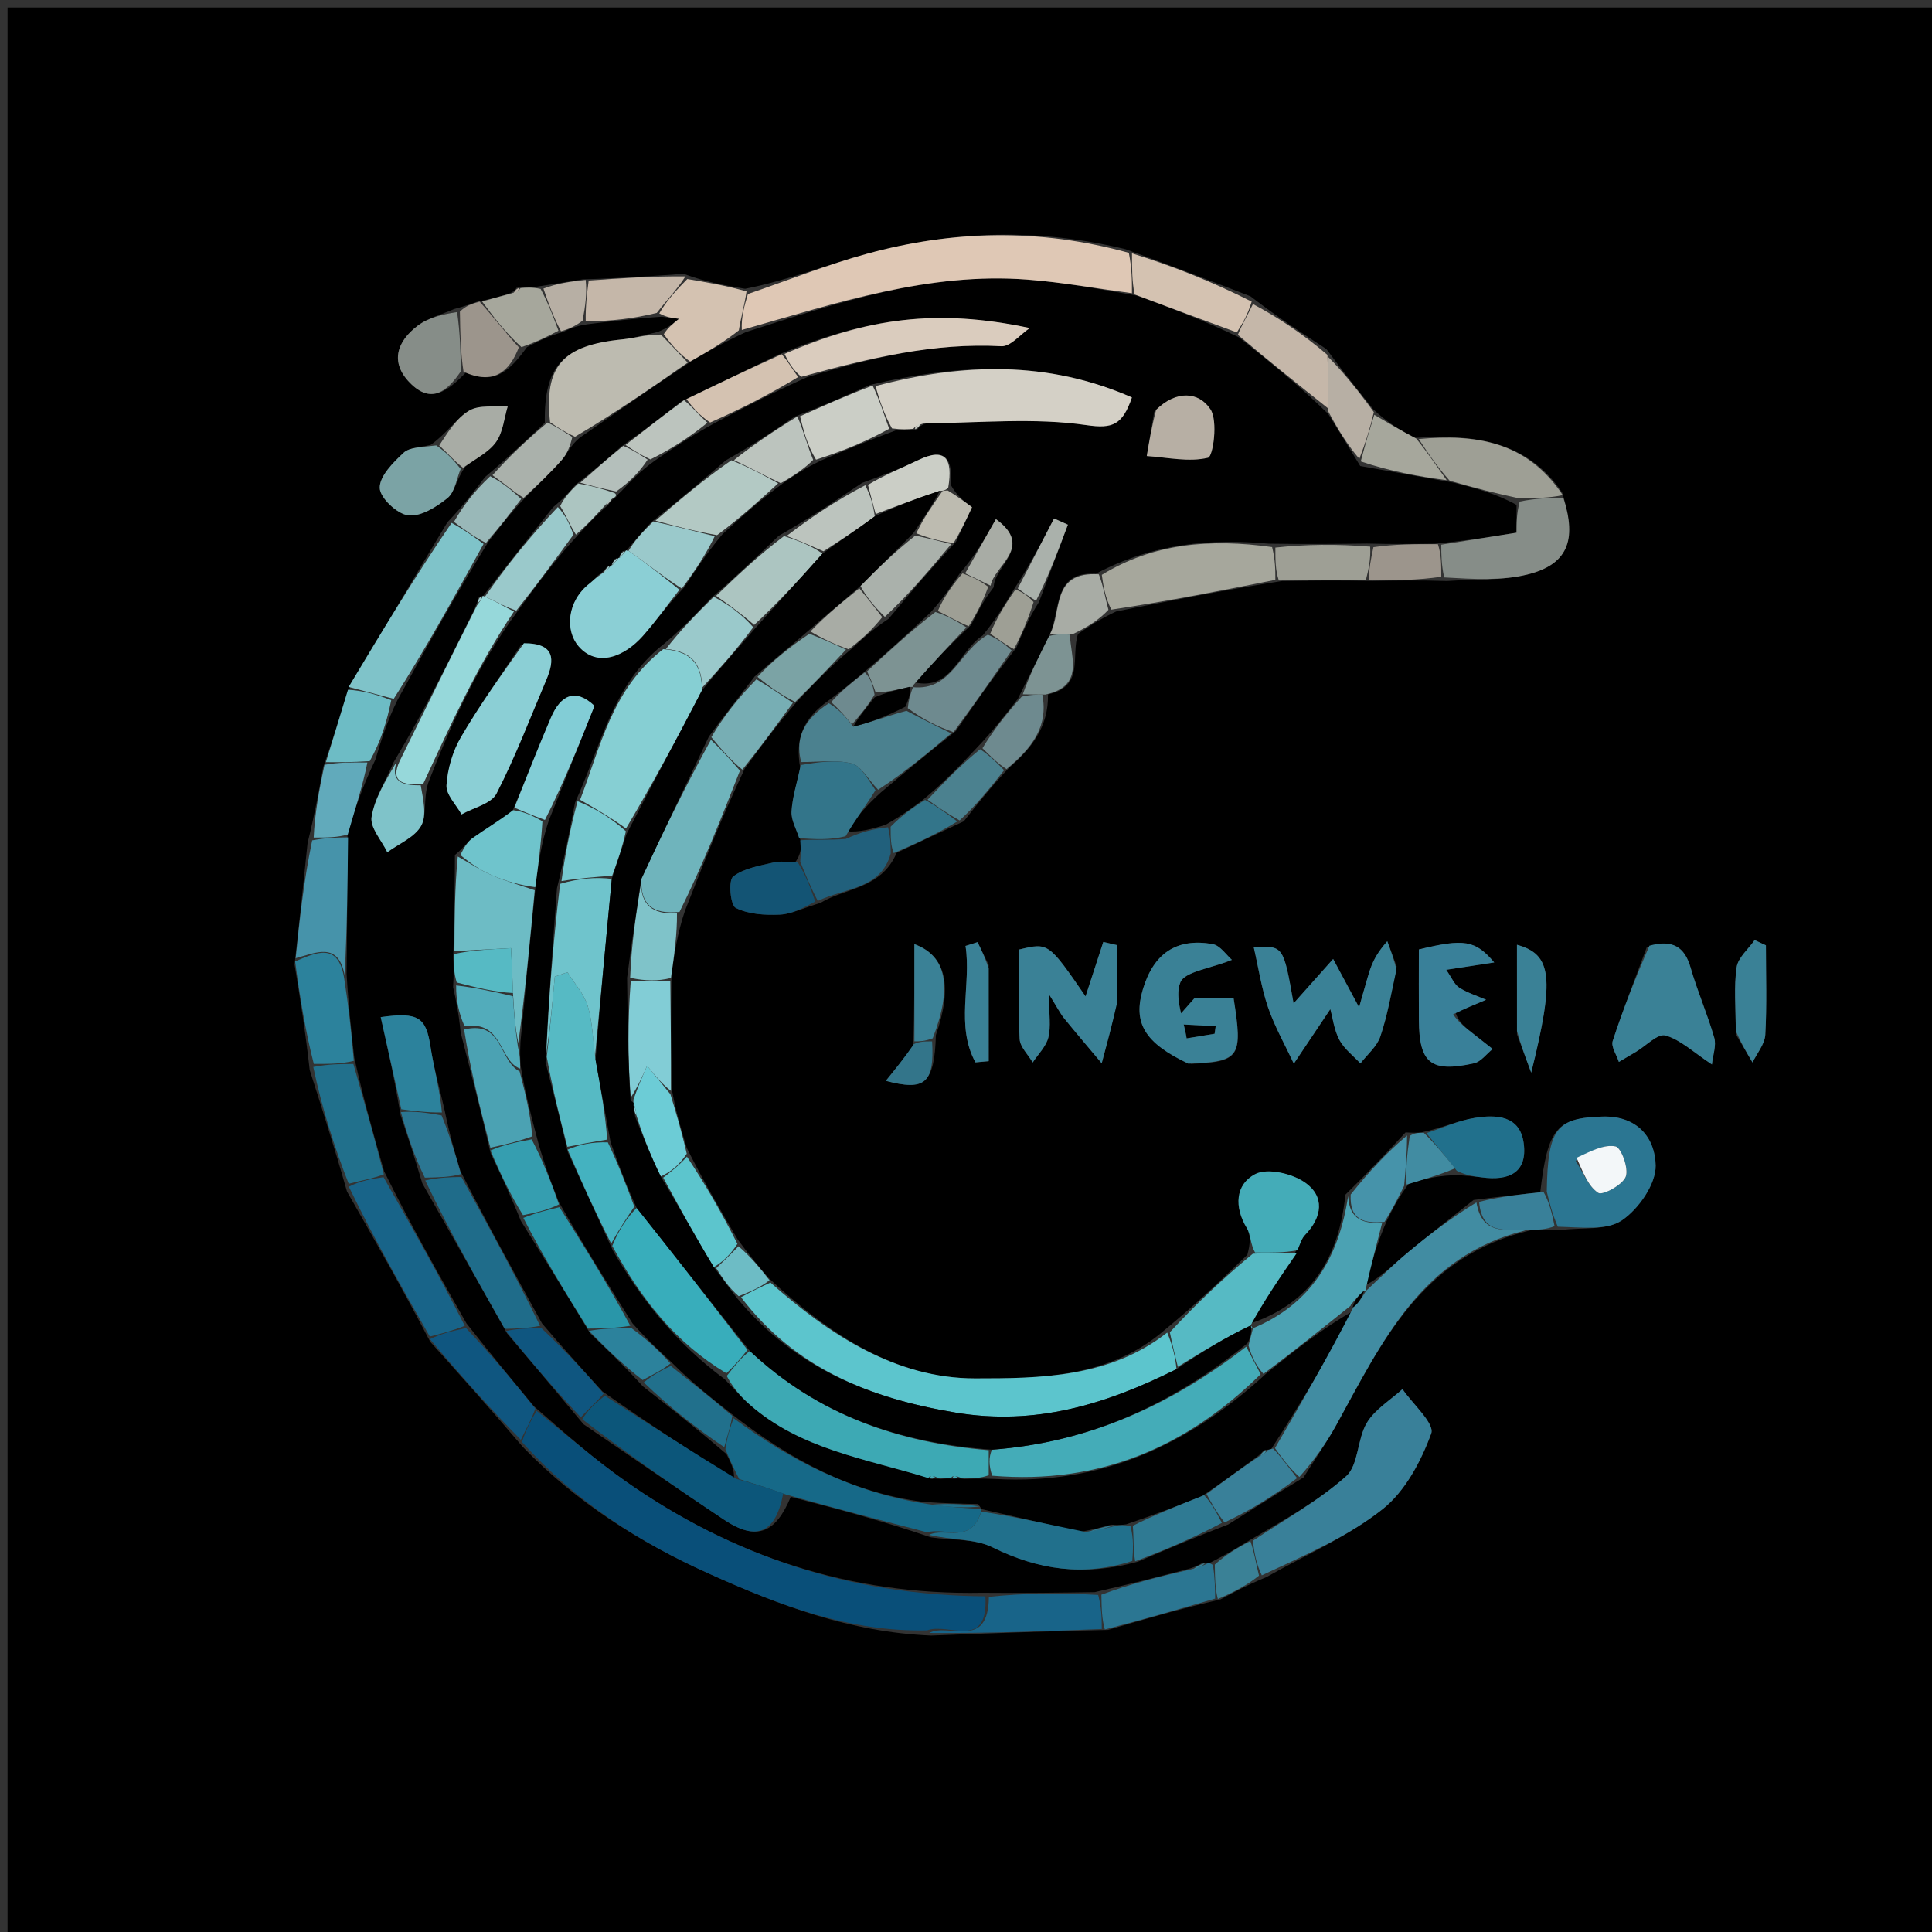 <svg version="1.1" id="Layer_1" xmlns="http://www.w3.org/2000/svg" xmlns:xlink="http://www.w3.org/1999/xlink" x="0px" y="0px"
	 width="100%" viewBox="0 0 256 256" enable-background="new 0 0 256 256" xml:space="preserve">
<rect x="0" y="0" width="256" height="256" fill="#333333" stroke="none"/>
<path fill="#000000" opacity="1" stroke="none" 
	d="
M151,257 
	C100.667,257 50.833,257 1,257 
	C1,171.667 1,86.333 1,1 
	C86.333,1 171.667,1 257,1 
	C257,86.333 257,171.667 257,257 
	C221.833,257 186.667,257 151,257 
M81.979,73.98 
	C81.979,73.98 81.977,73.904 81.45,74.062 
	C81.267,74.367 81.085,74.673 80.98,74.981 
	C80.98,74.981 80.979,74.903 80.449,75.062 
	C80.254,75.364 80.058,75.665 79.214,76.262 
	C78.858,76.61 78.532,76.996 78.142,77.299 
	C75.091,79.664 74.865,83.575 76.679,85.653 
	C79.146,88.481 82.746,87.014 85.191,84.255 
	C86.911,82.313 88.421,80.184 90.656,77.833 
	C92.138,75.576 93.62,73.319 95.721,70.795 
	C98.183,68.546 100.646,66.297 103.802,63.999 
	C105.237,63.014 106.672,62.029 108.866,60.988 
	C111.925,59.691 114.984,58.394 118.782,56.998 
	C119.524,56.942 120.266,56.885 121.54,56.915 
	C121.735,56.625 121.93,56.334 123.046,56.007 
	C130.035,56.019 137.127,55.331 143.972,56.332 
	C147.466,56.843 148.738,56.275 149.986,52.667 
	C138.912,47.78 127.553,48.094 115.247,51.014 
	C112.168,52.397 109.09,53.78 105.293,55.204 
	C102.487,57.12 99.681,59.036 96.171,60.999 
	C93.066,63.661 89.961,66.323 86.268,69.208 
	C85.152,70.451 84.035,71.694 82.979,72.978 
	C82.979,72.978 82.977,72.905 82.45,73.062 
	C82.268,73.368 82.085,73.673 81.979,73.98 
M80.602,66.89 
	C80.822,66.548 81.042,66.206 81.62,65.855 
	C81.62,65.855 81.795,65.542 82.273,65.149 
	C83.549,63.784 84.825,62.418 86.828,60.998 
	C89.256,59.345 91.683,57.692 94.835,55.988 
	C98.594,54.009 102.352,52.029 106.909,49.999 
	C115.308,47.425 123.769,45.395 132.69,45.879 
	C133.897,45.945 135.196,44.314 136.452,43.468 
	C124.13,40.846 114.848,42.157 103.185,46.981 
	C99.109,48.949 95.033,50.917 90.315,53.169 
	C87.839,55.1 85.363,57.031 82.264,59.211 
	C80.474,60.794 78.684,62.377 76.313,64.182 
	C75.505,65.11 74.698,66.039 73.27,67.223 
	C70.161,71.136 67.052,75.048 63.999,78.993 
	C63.999,78.993 63.969,78.935 63.46,79.088 
	C63.373,79.394 63.285,79.7 62.891,80.659 
	C59.576,87.398 56.26,94.137 52.161,100.997 
	C51.127,103.406 49.643,105.743 49.237,108.254 
	C49.01,109.662 50.568,111.359 51.321,112.926 
	C52.867,111.79 54.95,110.954 55.803,109.431 
	C56.59,108.026 56.058,105.882 56.746,103.723 
	C59.818,95.804 63.323,88.101 68.732,80.779 
	C71.152,77.464 73.572,74.15 76.631,70.835 
	C77.766,69.594 78.9,68.352 80.602,66.89 
M127.168,75.995 
	C126.073,77.647 124.978,79.3 123.242,81.209 
	C120.46,83.792 117.677,86.375 114.288,89.23 
	C112.798,90.474 111.307,91.719 109.195,93.268 
	C106.66,95.236 105.294,97.665 106.034,101.775 
	C105.623,103.686 105,105.584 104.882,107.512 
	C104.811,108.671 105.529,109.878 106.179,111.615 
	C106.133,112.469 106.087,113.322 105.334,114.302 
	C104.416,114.275 103.451,114.052 102.59,114.261 
	C100.701,114.721 98.571,115.027 97.139,116.156 
	C96.488,116.67 96.779,119.945 97.484,120.3 
	C99.171,121.15 101.368,121.279 103.336,121.19 
	C104.919,121.118 106.469,120.3 108.713,119.643 
	C111.944,117.636 116.739,117.85 118.815,112.998 
	C121.573,111.7 124.33,110.402 127.702,108.834 
	C129.483,106.575 131.265,104.317 133.686,101.756 
	C136.638,99.196 138.951,96.344 138.863,92.013 
	C143.719,90.928 141.868,87.072 142.834,84.004 
	C144.266,83.023 145.698,82.042 147.894,81.022 
	C154.926,79.625 161.958,78.228 169.902,76.981 
	C173.6,76.93 177.297,76.879 181.892,76.975 
	C184.919,76.919 187.946,76.863 191.736,76.986 
	C195.286,76.736 198.952,76.961 202.359,76.128 
	C207.701,74.821 208.979,71.6 206.992,65.258 
	C202.32,58.439 195.458,57.495 187.301,58.028 
	C185.567,57.007 183.833,55.987 181.984,54.255 
	C180.005,51.799 178.025,49.343 175.763,46.262 
	C172.521,44.144 169.279,42.027 165.7,39.265 
	C160.464,37.233 155.228,35.2 149.152,33.024 
	C137.684,30.229 126.23,30.527 114.903,33.62 
	C109.55,35.082 104.366,37.159 98.73,38.266 
	C96.177,37.835 93.623,37.404 90.577,36.283 
	C86.386,36.579 82.195,36.875 77.205,37.015 
	C75.451,37.306 73.697,37.597 71.202,37.976 
	C70.461,38.041 69.72,38.105 68.459,38.123 
	C68.276,38.407 68.094,38.691 67.166,39.006 
	C66.071,39.322 64.977,39.637 63.211,39.984 
	C62.449,40.265 61.686,40.547 60.18,40.948 
	C58.556,41.664 56.73,42.112 55.352,43.154 
	C52.627,45.214 51.619,47.969 54.313,50.723 
	C57.128,53.6 59.285,51.851 61.785,49.315 
	C65.512,51.11 67.559,49.121 69.822,46 
	C71.215,45.275 72.608,44.55 74.671,43.96 
	C75.459,43.579 76.247,43.197 77.862,42.963 
	C80.912,42.585 83.963,42.206 87.675,41.967 
	C88.331,42.045 88.988,42.124 89.971,42.242 
	C89.038,42.997 88.492,43.439 87.138,43.992 
	C85.591,44.325 84.059,44.811 82.494,44.966 
	C74.531,45.751 72.082,48.51 72.189,56.022 
	C69.754,58.33 67.32,60.638 64.275,63.209 
	C62.814,65.123 61.354,67.036 59.271,69.216 
	C54.913,76.486 50.555,83.755 46.023,91.762 
	C45.076,94.837 44.129,97.913 42.817,101.69 
	C42.262,104.784 41.707,107.877 40.757,111.71 
	C40.231,116.795 39.706,121.881 39.033,127.812 
	C39.748,132.196 40.463,136.581 41.037,141.776 
	C42.672,146.887 44.306,151.999 45.979,157.884 
	C49.636,164.29 53.294,170.695 57.011,177.796 
	C60.994,182.239 64.977,186.683 69.265,191.714 
	C76.348,199.06 84.773,204.401 94.042,208.559 
	C103.239,212.685 112.541,216.269 123.39,216.72 
	C130.923,216.429 138.457,216.139 146.803,215.969 
	C151.539,214.586 156.275,213.204 161.727,211.927 
	C163.509,210.967 165.292,210.006 167.816,208.967 
	C172.993,206.033 178.587,203.626 183.196,199.976 
	C186.188,197.607 188.3,193.628 189.645,189.946 
	C190.127,188.626 187.204,186.063 185.836,184.067 
	C184.225,185.533 182.189,186.744 181.114,188.532 
	C179.818,190.689 180.036,194.117 178.363,195.611 
	C174.654,198.921 170.173,201.366 165.348,204.233 
	C163.884,205.123 162.421,206.012 160.45,207.016 
	C160.285,207.07 160.12,207.124 159.34,207.073 
	C158.851,207.371 158.363,207.669 157.081,207.992 
	C153.359,208.958 149.637,209.924 145.066,210.965 
	C140.391,211.035 135.717,211.106 130.116,211.052 
	C112.731,211.384 97.039,206.212 82.895,196.276 
	C78.799,193.399 75.02,190.071 70.768,186.359 
	C67.898,182.898 65.027,179.438 61.815,175.364 
	C58.152,168.904 54.488,162.444 50.903,155.217 
	C49.543,150.473 48.184,145.73 46.942,140.144 
	C46.563,136.746 46.185,133.349 45.923,129.037 
	C45.989,123.011 46.055,116.986 46.046,110.191 
	C47.064,107.144 48.082,104.097 49.732,100.681 
	C50.497,98.151 51.261,95.621 52.679,92.738 
	C56.478,85.849 60.277,78.96 64.7,71.809 
	C66.153,69.912 67.606,68.016 69.703,65.826 
	C71.298,64.199 72.96,62.63 74.46,60.919 
	C75.173,60.105 75.576,59.02 76.829,57.992 
	C81.595,54.679 86.361,51.366 91.757,47.767 
	C93.853,46.547 95.949,45.327 98.833,44.004 
	C110.977,40.107 123.111,36.051 136.141,37.049 
	C140.776,37.404 145.374,38.238 150.689,39.181 
	C155.089,40.803 159.488,42.425 164.161,44.694 
	C168.095,47.83 172.03,50.966 175.99,54.839 
	C177.28,56.915 178.569,58.992 180.238,61.75 
	C184.145,62.448 188.052,63.146 192.742,63.977 
	C195.455,64.671 198.168,65.365 200.946,66.899 
	C200.946,68.142 200.946,69.385 200.946,70.585 
	C197.33,71.161 194.153,71.667 190.087,72.042 
	C187.39,72.078 184.693,72.115 181.133,72.023 
	C177.086,72.071 173.038,72.12 168.125,72.037 
	C160.362,71.344 152.846,71.977 145.201,76.026 
	C139.278,75.7 140.723,80.977 138.853,84.611 
	C137.621,87.071 136.388,89.531 134.851,92.626 
	C133.209,94.735 131.567,96.845 129.308,99.223 
	C127.176,101.47 125.043,103.718 122.244,106.025 
	C120.835,107.068 119.426,108.112 117.329,109.302 
	C115.601,109.82 113.874,110.338 112.108,110.14 
	C113.411,108.468 114.715,106.796 116.722,105.001 
	C119.827,102.392 122.931,99.783 126.661,96.855 
	C129.123,93.298 131.586,89.741 134.668,85.832 
	C135.454,83.922 136.241,82.012 137.678,79.757 
	C138.952,76.345 140.226,72.933 141.501,69.521 
	C140.889,69.247 140.277,68.973 139.666,68.699 
	C138.064,71.789 136.462,74.879 134.248,78.256 
	C133.112,80.154 131.975,82.051 130.213,84.197 
	C127.004,86.315 126.112,91.562 121.169,90.413 
	C123.464,87.985 125.759,85.556 128.671,82.82 
	C129.458,81.247 130.244,79.673 131.675,77.798 
	C131.684,74.957 137.076,72.499 131.964,68.784 
	C130.505,71.355 129.197,73.661 127.168,75.995 
M121.016,138.724 
	C119.796,140.228 118.577,141.732 117.375,143.214 
	C122.533,144.588 123.828,143.556 124.008,137.164 
	C126.241,130.741 125.416,126.653 121.161,125.106 
	C121.161,129.494 121.161,133.737 121.016,138.724 
M60.041,130.8 
	C60.418,132.529 60.795,134.258 61.041,136.828 
	C62.352,141.91 63.664,146.992 65.012,152.82 
	C66.314,155.56 67.616,158.3 69.012,161.764 
	C71.974,166.525 74.937,171.286 78.187,176.662 
	C80.42,178.798 82.654,180.934 85.186,183.7 
	C88.777,186.516 92.367,189.332 96.261,192.672 
	C96.824,193.775 97.387,194.879 97.23,195.951 
	C91.535,192.282 85.84,188.613 79.813,184.357 
	C77.269,181.565 74.725,178.773 71.824,175.367 
	C68.262,168.897 64.701,162.426 61.02,155.193 
	C60.293,152.779 59.566,150.364 58.927,147.165 
	C58.287,144.341 57.483,141.541 57.045,138.686 
	C56.456,134.839 55.496,134.052 50.448,134.774 
	C51.366,138.883 52.271,142.933 53.07,147.74 
	C53.998,150.515 54.926,153.291 55.963,156.809 
	C59.604,163.232 63.246,169.655 67.193,176.688 
	C70.436,180.519 73.679,184.35 77.319,188.719 
	C83.53,192.946 89.708,197.223 95.963,201.384 
	C100.257,204.24 102.785,203.154 104.779,198.339 
	C110.807,199.905 116.835,201.472 123.36,203.706 
	C126.093,204.102 129.144,203.856 131.498,205.02 
	C137.555,208.016 143.59,208.913 150.796,206.923 
	C154.546,205.316 158.295,203.709 162.758,201.992 
	C165.874,200.023 168.99,198.054 172.719,195.771 
	C174.173,193.462 175.744,191.218 177.059,188.833 
	C183.065,177.942 188.356,166.388 202.892,162.997 
	C203.929,162.944 204.966,162.891 206.859,162.98 
	C209.604,162.621 212.91,163.079 214.94,161.682 
	C217.141,160.168 219.42,156.907 219.382,154.443 
	C219.327,150.899 217.076,147.816 212.337,147.952 
	C206.263,148.126 205.079,149.491 204.09,157.982 
	C201.383,158.273 198.676,158.565 195.259,159.001 
	C192.328,161.333 189.354,163.615 186.48,166.015 
	C184.583,167.6 182.829,169.357 181.001,170.244 
	C181.714,167.509 182.428,164.774 183.753,161.772 
	C184.52,160.223 185.286,158.674 186.718,156.799 
	C188.806,156.223 190.893,155.647 193.468,155.73 
	C194.438,155.821 195.414,155.878 196.379,156.009 
	C199.867,156.478 202.429,155.448 201.897,151.476 
	C201.402,147.784 198.251,147.675 195.436,148.122 
	C193.24,148.472 191.143,149.449 188.323,150.052 
	C187.868,150.089 187.414,150.126 186.246,150.048 
	C183.814,152.658 181.382,155.269 178.275,158.297 
	C177.433,166.466 173.873,172.749 165.303,175.502 
	C167.483,172.342 169.662,169.182 172.005,165.306 
	C172.302,164.748 172.491,164.085 172.915,163.649 
	C175.223,161.272 175.566,158.506 172.889,156.667 
	C171.168,155.484 167.936,154.733 166.315,155.578 
	C163.695,156.943 163.504,159.927 165.216,162.737 
	C165.751,163.615 165.672,164.867 165.276,166.273 
	C161.848,169.571 158.419,172.87 154.295,176.255 
	C147.024,182.576 137.766,182.647 129.207,182.647 
	C118.701,182.648 109.894,176.862 101.833,169.328 
	C100.568,167.843 99.303,166.358 97.753,164.24 
	C95.52,160.457 93.287,156.674 91.001,152.108 
	C90.277,149.732 89.553,147.356 88.975,144.101 
	C88.923,139.404 88.872,134.706 88.976,129.169 
	C89.352,126.456 89.727,123.742 90.77,120.654 
	C93.196,114.475 95.621,108.296 98.685,101.843 
	C100.808,98.941 102.931,96.04 105.677,92.881 
	C107.819,90.614 109.961,88.347 112.807,85.998 
	C114.216,84.694 115.624,83.39 117.741,81.993 
	C120.508,78.694 123.275,75.396 126.67,71.794 
	C127.366,70.294 128.062,68.794 128.799,67.207 
	C127.747,66.428 126.773,65.707 125.953,64.198 
	C126.275,60.816 125.306,59.216 121.681,60.962 
	C119.479,62.022 117.199,62.918 114.229,63.987 
	C110.78,66.311 107.332,68.635 103.184,70.999 
	C100.419,73.65 97.653,76.301 94.275,79.2 
	C92.135,81.458 89.994,83.717 87.14,86.013 
	C81.064,91.303 79.575,98.953 76.195,106.354 
	C75.519,109.892 74.843,113.43 73.801,117.704 
	C73.251,125.13 72.702,132.556 72.283,140.756 
	C73.248,144.49 74.213,148.224 75.251,152.701 
	C77.154,156.847 79.056,160.993 81.244,165.765 
	C84.992,172.213 89.542,177.938 96.008,182.739 
	C97.093,183.848 98.116,185.025 99.272,186.053 
	C106.041,192.073 114.805,193.287 123.497,195.966 
	C123.66,195.926 123.823,195.886 124.661,195.969 
	C125.114,195.922 125.566,195.876 126.496,195.938 
	C126.496,195.938 126.973,195.83 127.773,195.974 
	C128.852,195.929 129.931,195.883 131.923,195.973 
	C145.762,196.741 157.292,191.67 167.779,182.003 
	C171.533,178.979 175.287,175.955 179.587,173.554 
	C176.038,179.665 172.489,185.777 168.448,191.994 
	C168.289,192.046 168.13,192.097 167.455,192.147 
	C167.258,192.419 167.061,192.691 166.254,193.251 
	C164.126,194.817 161.997,196.383 159.224,198.277 
	C156.102,199.499 152.98,200.72 149.221,201.984 
	C148.8,202.04 148.38,202.096 147.22,202.028 
	C146.106,202.34 144.992,202.653 143.07,202.99 
	C138.734,201.958 134.397,200.927 130.011,199.956 
	C130.011,199.956 130.088,199.945 129.607,199.292 
	C127.426,199.252 125.246,199.213 122.266,199 
	C112.83,197.749 104.731,193.472 96.876,187.308 
	C94.21,185.203 91.544,183.099 88.807,180.349 
	C87.242,178.892 85.677,177.435 83.81,175.355 
	C80.584,170.223 77.357,165.09 74.011,159.213 
	C72.954,156.464 71.896,153.715 70.99,150.168 
	C70.277,147.435 69.564,144.702 68.985,141.225 
	C68.934,140.475 68.883,139.725 68.965,138.052 
	C69.595,131.356 70.225,124.659 70.997,117.143 
	C71.345,114.47 71.693,111.798 72.708,108.755 
	C74.721,103.703 76.733,98.652 78.775,93.526 
	C76.262,91.156 74.304,92.07 73.016,95.051 
	C71.309,99.004 69.768,103.029 67.819,107.682 
	C66.084,108.794 64.313,109.854 62.632,111.043 
	C61.969,111.512 61.509,112.268 60.278,113.298 
	C60.256,117.541 60.233,121.785 60.057,126.815 
	C60.103,127.884 60.149,128.953 60.041,130.8 
M57.068,58.948 
	C55.846,59.271 54.293,59.237 53.476,59.997 
	C52.089,61.286 50.288,63.092 50.318,64.649 
	C50.343,65.961 52.614,68.102 54.087,68.283 
	C55.737,68.486 57.838,67.182 59.301,65.99 
	C60.28,65.193 60.489,63.449 61.665,61.829 
	C63.052,60.764 64.765,59.93 65.732,58.567 
	C66.654,57.269 66.798,55.42 67.283,53.813 
	C65.553,53.969 63.515,53.608 62.169,54.409 
	C60.438,55.44 59.263,57.404 57.068,58.948 
M185.065,128.058 
	C184.651,126.945 184.237,125.831 183.822,124.717 
	C182.083,126.652 181.649,128.047 181.237,129.448 
	C180.829,130.833 180.442,132.225 180.086,133.475 
	C178.812,131.1 177.73,129.084 176.648,127.068 
	C174.837,129.101 173.025,131.135 171.408,132.95 
	C170.054,125.288 170.054,125.288 166.132,125.531 
	C166.751,128.218 167.15,130.944 168.032,133.504 
	C168.916,136.068 170.283,138.465 171.439,140.936 
	C173.008,138.593 174.578,136.25 176.275,133.717 
	C176.59,134.861 176.771,136.461 177.473,137.787 
	C178.106,138.983 179.309,139.879 180.26,140.907 
	C181.165,139.732 182.442,138.685 182.895,137.356 
	C183.834,134.598 184.336,131.69 185.065,128.058 
M148.008,132.473 
	C148.008,130.059 148.008,127.645 148.008,125.231 
	C147.402,125.092 146.796,124.953 146.191,124.814 
	C145.443,127.11 144.695,129.407 143.842,132.026 
	C138.925,124.881 138.925,124.881 135.022,125.823 
	C135.022,129.729 134.897,133.706 135.106,137.666 
	C135.162,138.732 136.234,139.744 136.839,140.781 
	C137.558,139.686 138.606,138.674 138.911,137.474 
	C139.273,136.047 138.996,134.459 138.996,131.748 
	C140.149,133.594 140.504,134.318 141,134.927 
	C142.633,136.935 144.317,138.903 145.982,140.886 
	C146.657,138.391 147.331,135.896 148.008,132.473 
M69.068,85.415 
	C66.378,89.491 63.527,93.473 61.072,97.686 
	C59.977,99.564 59.306,101.881 59.163,104.047 
	C59.081,105.286 60.445,106.62 61.158,107.912 
	C62.747,107.016 65.093,106.509 65.789,105.155 
	C68.289,100.292 70.238,95.145 72.383,90.101 
	C73.538,87.381 73.559,85.223 69.068,85.415 
M218.207,125.503 
	C216.676,129.638 215.06,133.747 213.691,137.935 
	C213.444,138.69 214.211,139.776 214.509,140.708 
	C215.272,140.258 216.036,139.81 216.797,139.357 
	C218.108,138.578 219.662,136.92 220.676,137.203 
	C222.655,137.755 224.332,139.391 226.839,141.044 
	C226.972,139.779 227.442,138.535 227.148,137.51 
	C226.247,134.373 224.913,131.361 224.015,128.223 
	C223.224,125.462 221.64,124.467 218.207,125.503 
M157.862,140.965 
	C164.309,140.682 164.701,140.088 163.455,132.26 
	C161.749,132.26 160.012,132.26 158.276,132.26 
	C157.275,133.395 156.273,134.53 155.272,135.664 
	C157.21,135.767 159.148,135.87 161.086,135.973 
	C161.038,136.308 160.991,136.643 160.943,136.977 
	C159.706,137.181 158.469,137.385 157.232,137.589 
	C156.853,135.084 155.59,132.229 156.395,130.189 
	C156.97,128.731 160.317,128.365 163.235,127.186 
	C162.53,126.585 161.692,125.269 160.658,125.091 
	C155.877,124.267 152.875,126.333 151.452,131.037 
	C150.099,135.512 151.61,138.176 157.862,140.965 
M192.869,134.155 
	C194.219,133.595 195.569,133.036 196.918,132.476 
	C195.718,131.953 194.436,131.557 193.347,130.86 
	C192.707,130.45 192.373,129.563 191.63,128.502 
	C194.083,128.127 195.939,127.842 197.992,127.528 
	C195.486,124.576 194.016,124.341 188.007,125.807 
	C188.007,128.866 187.991,132.006 188.01,135.146 
	C188.046,140.888 189.585,142.154 195.316,140.891 
	C196.234,140.689 196.967,139.65 197.786,138.998 
	C196.96,138.348 196.136,137.694 195.306,137.048 
	C194.281,136.249 193.25,135.456 192.869,134.155 
M152.937,54.567 
	C152.608,56.52 152.28,58.473 151.952,60.426 
	C154.685,60.608 157.533,61.266 160.072,60.65 
	C160.744,60.487 161.401,55.786 160.401,54.252 
	C158.863,51.89 155.872,51.675 152.937,54.567 
M230.001,137.049 
	C230.74,138.293 231.479,139.537 232.218,140.78 
	C232.809,139.556 233.84,138.356 233.91,137.102 
	C234.132,133.166 233.992,129.209 233.992,125.26 
	C233.494,125.029 232.995,124.797 232.497,124.566 
	C231.664,125.765 230.298,126.888 230.11,128.181 
	C229.733,130.787 229.997,133.486 230.001,137.049 
M201.009,137.065 
	C201.496,138.375 201.983,139.685 202.893,142.133 
	C206.011,129.567 205.649,126.456 201.004,125.188 
	C201.004,128.923 201.004,132.538 201.009,137.065 
M131.003,127.851 
	C130.513,126.847 130.023,125.842 129.533,124.838 
	C129.001,125.005 128.468,125.172 127.935,125.338 
	C128.73,130.437 126.578,135.897 129.253,140.766 
	C129.838,140.713 130.422,140.66 131.007,140.607 
	C131.007,136.664 131.007,132.72 131.003,127.851 
z"/>
<path fill="#094F79" opacity="1" stroke="none" 
	d="
M71.095,186.95 
	C75.02,190.071 78.799,193.399 82.895,196.276 
	C97.039,206.212 112.731,211.384 130.57,211.523 
	C130.973,218.752 125.711,214.955 122.854,216.028 
	C112.541,216.269 103.239,212.685 94.042,208.559 
	C84.773,204.401 76.348,199.06 69.165,191.077 
	C69.742,189.277 70.419,188.113 71.095,186.95 
z"/>
<path fill="#5CC5CD" opacity="1" stroke="none" 
	d="
M102.092,169.949 
	C109.894,176.862 118.701,182.648 129.207,182.647 
	C137.766,182.647 147.024,182.576 154.66,176.574 
	C155.373,178.297 155.721,179.701 155.893,181.421 
	C146.502,186.105 137.204,188.946 126.622,187.179 
	C115.238,185.279 105.355,181.302 98.191,171.89 
	C99.635,171.072 100.863,170.51 102.092,169.949 
z"/>
<path fill="#DFC8B5" opacity="1" stroke="none" 
	d="
M99.105,38.957 
	C104.366,37.159 109.55,35.082 114.903,33.62 
	C126.23,30.527 137.684,30.229 149.575,33.501 
	C149.994,35.604 149.991,37.229 149.988,38.853 
	C145.374,38.238 140.776,37.404 136.141,37.049 
	C123.111,36.051 110.977,40.107 98.292,43.723 
	C98.203,41.947 98.654,40.452 99.105,38.957 
z"/>
<path fill="#418CA2" opacity="1" stroke="none" 
	d="
M181.01,171.037 
	C182.829,169.357 184.583,167.6 186.48,166.015 
	C189.354,163.615 192.328,161.333 195.636,159.326 
	C196.379,163.785 199.579,162.81 202.114,163.035 
	C188.356,166.388 183.065,177.942 177.059,188.833 
	C175.744,191.218 174.173,193.462 172.172,195.701 
	C170.73,194.383 169.835,193.136 168.94,191.888 
	C172.489,185.777 176.038,179.665 179.299,173.279 
	C179.011,173.005 178.937,172.979 179.223,173.284 
	C180.017,172.707 180.526,171.825 181.049,170.971 
	C181.063,171 181.01,171.037 181.01,171.037 
z"/>
<path fill="#398099" opacity="1" stroke="none" 
	d="
M166.007,204.163 
	C170.173,201.366 174.654,198.921 178.363,195.611 
	C180.036,194.117 179.818,190.689 181.114,188.532 
	C182.189,186.744 184.225,185.533 185.836,184.067 
	C187.204,186.063 190.127,188.626 189.645,189.946 
	C188.3,193.628 186.188,197.607 183.196,199.976 
	C178.587,203.626 172.993,206.033 167.197,208.738 
	C166.388,207.061 166.197,205.612 166.007,204.163 
z"/>
<path fill="#D4D0C6" opacity="1" stroke="none" 
	d="
M121.007,56.828 
	C120.266,56.885 119.524,56.942 118.19,56.765 
	C117.066,54.742 116.535,52.954 116.003,51.165 
	C127.553,48.094 138.912,47.78 149.986,52.667 
	C148.738,56.275 147.466,56.843 143.972,56.332 
	C137.127,55.331 130.035,56.019 122.371,56.112 
	C121.424,56.373 121.194,56.576 121.007,56.828 
z"/>
<path fill="#44ACB8" opacity="1" stroke="none" 
	d="
M167.043,182.093 
	C157.292,191.67 145.762,196.741 131.464,195.538 
	C131.007,194.123 131.009,193.142 131.429,192.094 
	C144.446,191.122 155.304,186.055 165.136,178.441 
	C165.875,179.843 166.459,180.968 167.043,182.093 
z"/>
<path fill="#86CFD3" opacity="1" stroke="none" 
	d="
M76.868,105.977 
	C79.575,98.953 81.064,91.303 87.881,86.014 
	C91.758,86.277 93.001,88.176 93.017,91.478 
	C89.678,97.933 86.358,104.031 82.949,109.781 
	C80.862,108.281 78.865,107.129 76.868,105.977 
z"/>
<path fill="#3DA9B4" opacity="1" stroke="none" 
	d="
M131.01,192.162 
	C131.009,193.142 131.007,194.123 131.008,195.47 
	C129.931,195.883 128.852,195.929 127.271,195.795 
	C126.473,195.475 126.223,195.546 126.019,195.83 
	C125.566,195.876 125.114,195.922 124.22,195.793 
	C123.471,195.467 123.214,195.543 123.009,195.847 
	C114.805,193.287 106.041,192.073 99.272,186.053 
	C98.116,185.025 97.093,183.848 96.302,182.323 
	C97.412,180.895 98.227,179.883 99.359,179.012 
	C108.437,187.543 119.172,191.182 131.01,192.162 
z"/>
<path fill="#3A8196" opacity="1" stroke="none" 
	d="
M185.041,128.451 
	C184.336,131.69 183.834,134.598 182.895,137.356 
	C182.442,138.685 181.165,139.732 180.26,140.907 
	C179.309,139.879 178.106,138.983 177.473,137.787 
	C176.771,136.461 176.59,134.861 176.275,133.717 
	C174.578,136.25 173.008,138.593 171.439,140.936 
	C170.283,138.465 168.916,136.068 168.032,133.504 
	C167.15,130.944 166.751,128.218 166.132,125.531 
	C170.054,125.288 170.054,125.288 171.408,132.95 
	C173.025,131.135 174.837,129.101 176.648,127.068 
	C177.73,129.084 178.812,131.1 180.086,133.475 
	C180.442,132.225 180.829,130.833 181.237,129.448 
	C181.649,128.047 182.083,126.652 183.822,124.717 
	C184.237,125.831 184.651,126.945 185.041,128.451 
z"/>
<path fill="#3A8196" opacity="1" stroke="none" 
	d="
M148.007,132.938 
	C147.331,135.896 146.657,138.391 145.982,140.886 
	C144.317,138.903 142.633,136.935 141,134.927 
	C140.504,134.318 140.149,133.594 138.996,131.748 
	C138.996,134.459 139.273,136.047 138.911,137.474 
	C138.606,138.674 137.558,139.686 136.839,140.781 
	C136.234,139.744 135.162,138.732 135.106,137.666 
	C134.897,133.706 135.022,129.729 135.022,125.823 
	C138.925,124.881 138.925,124.881 143.842,132.026 
	C144.695,129.407 145.443,127.11 146.191,124.814 
	C146.796,124.953 147.402,125.092 148.008,125.231 
	C148.008,127.645 148.008,130.059 148.007,132.938 
z"/>
<path fill="#7FC3C9" opacity="1" stroke="none" 
	d="
M64.076,72.071 
	C60.277,78.96 56.478,85.849 52.168,92.601 
	C49.837,91.984 48.017,91.504 46.197,91.025 
	C50.555,83.755 54.913,76.486 59.842,69.283 
	C61.634,70.257 62.855,71.164 64.076,72.071 
z"/>
<path fill="#166988" opacity="1" stroke="none" 
	d="
M97.195,187.921 
	C104.731,193.472 112.83,197.749 122.984,199.302 
	C125.83,199.718 127.959,199.832 130.088,199.945 
	C130.088,199.945 130.011,199.956 129.991,200.326 
	C128.66,204.685 125.252,202.315 122.864,203.039 
	C116.835,201.472 110.807,199.905 104.122,198.022 
	C101.626,197.131 99.787,196.556 97.949,195.982 
	C97.387,194.879 96.824,193.775 96.121,192.023 
	C96.386,190.223 96.79,189.072 97.195,187.921 
z"/>
<path fill="#8BCFD5" opacity="1" stroke="none" 
	d="
M69.42,85.229 
	C73.559,85.223 73.538,87.381 72.383,90.101 
	C70.238,95.145 68.289,100.292 65.789,105.155 
	C65.093,106.509 62.747,107.016 61.158,107.912 
	C60.445,106.62 59.081,105.286 59.163,104.047 
	C59.306,101.881 59.977,99.564 61.072,97.686 
	C63.527,93.473 66.378,89.491 69.42,85.229 
z"/>
<path fill="#6FB4BC" opacity="1" stroke="none" 
	d="
M98.046,102.116 
	C95.621,108.296 93.196,114.475 90.038,120.834 
	C86.371,121.19 84.897,119.834 84.969,116.483 
	C87.946,110.051 90.908,104.005 94.2,98.032 
	C95.702,99.442 96.874,100.779 98.046,102.116 
z"/>
<path fill="#0C567A" opacity="1" stroke="none" 
	d="
M97.59,195.967 
	C99.787,196.556 101.626,197.131 103.782,197.888 
	C102.785,203.154 100.257,204.24 95.963,201.384 
	C89.708,197.223 83.53,192.946 77.159,188.069 
	C78.048,186.594 79.096,185.768 80.145,184.943 
	C85.84,188.613 91.535,192.282 97.59,195.967 
z"/>
<path fill="#BDBBB0" opacity="1" stroke="none" 
	d="
M91.127,48.053 
	C86.361,51.366 81.595,54.679 76.188,57.876 
	C74.661,57.157 73.774,56.554 72.886,55.952 
	C72.082,48.51 74.531,45.751 82.494,44.966 
	C84.059,44.811 85.591,44.325 87.555,44.332 
	C89.024,45.798 90.075,46.925 91.127,48.053 
z"/>
<path fill="#2B7692" opacity="1" stroke="none" 
	d="
M204.955,157.883 
	C205.079,149.491 206.263,148.126 212.337,147.952 
	C217.076,147.816 219.327,150.899 219.382,154.443 
	C219.42,156.907 217.141,160.168 214.94,161.682 
	C212.91,163.079 209.604,162.621 206.415,162.546 
	C205.632,160.702 205.293,159.293 204.955,157.883 
M208.78,153.805 
	C209.736,155.286 210.425,157.174 211.772,158.059 
	C212.352,158.439 215.008,157.007 215.422,155.908 
	C215.832,154.819 214.815,152.05 214.057,151.903 
	C212.514,151.603 210.724,152.571 208.78,153.805 
z"/>
<path fill="#DACCBE" opacity="1" stroke="none" 
	d="
M103.952,46.898 
	C114.848,42.157 124.13,40.846 136.452,43.468 
	C135.196,44.314 133.897,45.945 132.69,45.879 
	C123.769,45.395 115.308,47.425 106.168,49.931 
	C104.936,48.874 104.444,47.886 103.952,46.898 
z"/>
<path fill="#38ADBB" opacity="1" stroke="none" 
	d="
M99.042,178.872 
	C98.227,179.883 97.412,180.895 96.25,181.968 
	C89.542,177.938 84.992,172.213 81.127,165.088 
	C82.023,162.903 83.036,161.395 84.361,160.054 
	C89.463,166.437 94.252,172.654 99.042,178.872 
z"/>
<path fill="#4BA2B3" opacity="1" stroke="none" 
	d="
M167.411,182.048 
	C166.459,180.968 165.875,179.843 165.434,178.283 
	C165.725,177.21 165.872,176.571 166.031,175.965 
	C166.043,175.999 165.975,176.022 165.975,176.022 
	C173.873,172.749 177.433,166.466 178.634,158.489 
	C178.811,161.733 180.782,162.126 183.141,162.039 
	C182.428,164.774 181.714,167.509 181.006,170.64 
	C181.01,171.037 181.063,171 180.753,171.053 
	C179.941,171.73 179.439,172.354 178.937,172.979 
	C178.937,172.979 179.011,173.005 179.026,172.968 
	C175.287,175.955 171.533,178.979 167.411,182.048 
z"/>
<path fill="#3A8196" opacity="1" stroke="none" 
	d="
M218.56,125.307 
	C221.64,124.467 223.224,125.462 224.015,128.223 
	C224.913,131.361 226.247,134.373 227.148,137.51 
	C227.442,138.535 226.972,139.779 226.839,141.044 
	C224.332,139.391 222.655,137.755 220.676,137.203 
	C219.662,136.92 218.108,138.578 216.797,139.357 
	C216.036,139.81 215.272,140.258 214.509,140.708 
	C214.211,139.776 213.444,138.69 213.691,137.935 
	C215.06,133.747 216.676,129.638 218.56,125.307 
z"/>
<path fill="#186489" opacity="1" stroke="none" 
	d="
M50.825,155.983 
	C54.488,162.444 58.152,168.904 61.584,175.676 
	C59.886,176.358 58.419,176.729 56.952,177.1 
	C53.294,170.695 49.636,164.29 46.223,157.242 
	C47.921,156.394 49.373,156.189 50.825,155.983 
z"/>
<path fill="#96D8DA" opacity="1" stroke="none" 
	d="
M52.945,100.876 
	C56.26,94.137 59.576,87.398 63.217,80.188 
	C63.761,79.498 63.903,79.237 63.969,78.935 
	C63.969,78.935 63.999,78.993 64.298,79.06 
	C65.764,79.762 66.93,80.397 68.097,81.033 
	C63.323,88.101 59.818,95.804 56.069,103.88 
	C53.128,104.103 51.754,103.483 52.945,100.876 
z"/>
<path fill="#3A8196" opacity="1" stroke="none" 
	d="
M157.457,140.938 
	C151.61,138.176 150.099,135.512 151.452,131.037 
	C152.875,126.333 155.877,124.267 160.658,125.091 
	C161.692,125.269 162.53,126.585 163.235,127.186 
	C160.317,128.365 156.97,128.731 156.395,130.189 
	C155.59,132.229 156.853,135.084 157.232,137.589 
	C158.469,137.385 159.706,137.181 160.943,136.977 
	C160.991,136.643 161.038,136.308 161.086,135.973 
	C159.148,135.87 157.21,135.767 155.272,135.664 
	C156.273,134.53 157.275,133.395 158.276,132.26 
	C160.012,132.26 161.749,132.26 163.455,132.26 
	C164.701,140.088 164.309,140.682 157.457,140.938 
z"/>
<path fill="#A6A79C" opacity="1" stroke="none" 
	d="
M145.994,76.168 
	C152.846,71.977 160.362,71.344 168.56,72.491 
	C168.993,74.241 168.991,75.536 168.99,76.831 
	C161.958,78.228 154.926,79.625 147.255,80.779 
	C146.408,79.08 146.201,77.624 145.994,76.168 
z"/>
<path fill="#8BCFD5" opacity="1" stroke="none" 
	d="
M90.025,78.139 
	C88.421,80.184 86.911,82.313 85.191,84.255 
	C82.746,87.014 79.146,88.481 76.679,85.653 
	C74.865,83.575 75.091,79.664 78.142,77.299 
	C78.532,76.996 78.858,76.61 79.77,75.991 
	C80.544,75.447 80.762,75.175 80.979,74.903 
	C80.979,74.903 80.98,74.981 81.165,74.85 
	C81.56,74.447 81.768,74.175 81.977,73.904 
	C81.977,73.904 81.979,73.98 82.165,73.849 
	C82.56,73.448 82.769,73.177 82.977,72.905 
	C82.977,72.905 82.979,72.978 83.317,72.998 
	C85.778,74.725 87.902,76.432 90.025,78.139 
z"/>
<path fill="#4B818F" opacity="1" stroke="none" 
	d="
M126.036,97.174 
	C122.931,99.783 119.827,102.392 116.359,104.644 
	C114.962,103.199 114.087,101.471 112.857,101.163 
	C110.741,100.634 108.403,100.989 106.158,100.973 
	C105.294,97.665 106.66,95.236 109.828,93.181 
	C111.27,94.059 112.078,95.024 113.066,96.28 
	C115.441,95.706 117.636,94.841 120.123,94.186 
	C122.289,95.323 124.162,96.249 126.036,97.174 
z"/>
<path fill="#56BAC4" opacity="1" stroke="none" 
	d="
M75.178,151.958 
	C74.213,148.224 73.248,144.49 72.448,140.037 
	C72.914,136.015 73.214,132.71 73.515,129.406 
	C74.073,129.211 74.631,129.016 75.189,128.82 
	C76.117,130.311 77.395,131.696 77.885,133.318 
	C78.528,135.446 78.548,137.761 78.912,140.41 
	C79.6,144.217 80.213,147.609 80.457,150.999 
	C78.451,151.318 76.814,151.638 75.178,151.958 
z"/>
<path fill="#868D88" opacity="1" stroke="none" 
	d="
M190.976,72.173 
	C194.153,71.667 197.33,71.161 200.946,70.585 
	C200.946,69.385 200.946,68.142 201.36,66.462 
	C203.566,66.003 205.357,65.98 207.148,65.958 
	C208.979,71.6 207.701,74.821 202.359,76.128 
	C198.952,76.961 195.286,76.736 191.358,76.511 
	C190.978,74.748 190.977,73.46 190.976,72.173 
z"/>
<path fill="#6FC4CC" opacity="1" stroke="none" 
	d="
M78.836,139.996 
	C78.548,137.761 78.528,135.446 77.885,133.318 
	C77.395,131.696 76.117,130.311 75.189,128.82 
	C74.631,129.016 74.073,129.211 73.515,129.406 
	C73.214,132.71 72.914,136.015 72.383,139.65 
	C72.702,132.556 73.251,125.13 74.218,117.114 
	C76.796,116.362 78.956,116.201 81.067,116.458 
	C80.29,124.583 79.563,132.289 78.836,139.996 
z"/>
<path fill="#6DBCC5" opacity="1" stroke="none" 
	d="
M60.211,126.028 
	C60.233,121.785 60.256,117.541 60.658,113.495 
	C62.409,114.461 63.726,115.356 65.165,115.968 
	C67.011,116.752 68.953,117.308 70.854,117.963 
	C70.225,124.659 69.595,131.356 68.685,138.193 
	C68.256,136.224 68.109,134.114 67.971,131.581 
	C67.893,129.313 67.804,127.468 67.716,125.632 
	C64.734,125.79 62.472,125.909 60.211,126.028 
z"/>
<path fill="#1F6C8A" opacity="1" stroke="none" 
	d="
M61.139,155.956 
	C64.701,162.426 68.262,168.897 71.56,175.68 
	C69.826,176.021 68.357,176.05 66.888,176.078 
	C63.246,169.655 59.604,163.232 56.349,156.418 
	C58.203,156.003 59.671,155.979 61.139,155.956 
z"/>
<path fill="#398099" opacity="1" stroke="none" 
	d="
M192.545,134.408 
	C193.25,135.456 194.281,136.249 195.306,137.048 
	C196.136,137.694 196.96,138.348 197.786,138.998 
	C196.967,139.65 196.234,140.689 195.316,140.891 
	C189.585,142.154 188.046,140.888 188.01,135.146 
	C187.991,132.006 188.007,128.866 188.007,125.807 
	C194.016,124.341 195.486,124.576 197.992,127.528 
	C195.939,127.842 194.083,128.127 191.63,128.502 
	C192.373,129.563 192.707,130.45 193.347,130.86 
	C194.436,131.557 195.718,131.953 196.918,132.476 
	C195.569,133.036 194.219,133.595 192.545,134.408 
z"/>
<path fill="#21708C" opacity="1" stroke="none" 
	d="
M123.112,203.372 
	C125.252,202.315 128.66,204.685 130.016,200.296 
	C134.397,200.927 138.734,201.958 143.835,202.99 
	C145.72,202.711 146.839,202.431 147.959,202.152 
	C148.38,202.096 148.8,202.04 149.786,202.192 
	C150.245,203.877 150.139,205.354 150.033,206.831 
	C143.59,208.913 137.555,208.016 131.498,205.02 
	C129.144,203.856 126.093,204.102 123.112,203.372 
z"/>
<path fill="#4693AA" opacity="1" stroke="none" 
	d="
M46.121,110.96 
	C46.055,116.986 45.989,123.011 45.669,129.21 
	C44.827,124.733 41.85,126.247 39.181,126.966 
	C39.706,121.881 40.231,116.795 41.368,111.352 
	C43.36,110.983 44.74,110.972 46.121,110.96 
z"/>
<path fill="#4BA2B3" opacity="1" stroke="none" 
	d="
M68.851,141.969 
	C69.564,144.702 70.277,147.435 70.521,150.573 
	C68.359,151.344 66.667,151.709 64.975,152.074 
	C63.664,146.992 62.352,141.91 61.496,136.411 
	C66.699,135.16 66.064,140.54 68.851,141.969 
z"/>
<path fill="#9E9F95" opacity="1" stroke="none" 
	d="
M207.07,65.608 
	C205.357,65.98 203.566,66.003 201.328,66.042 
	C198.168,65.365 195.455,64.671 192.089,63.697 
	C190.288,61.67 189.139,59.923 187.991,58.176 
	C195.458,57.495 202.32,58.439 207.07,65.608 
z"/>
<path fill="#2996A9" opacity="1" stroke="none" 
	d="
M77.9,176.047 
	C74.937,171.286 71.974,166.525 69.346,161.378 
	C71.164,160.648 72.648,160.303 74.131,159.957 
	C77.357,165.09 80.584,170.223 83.518,175.672 
	C81.45,176.009 79.675,176.028 77.9,176.047 
z"/>
<path fill="#56BAC4" opacity="1" stroke="none" 
	d="
M156.068,181.106 
	C155.721,179.701 155.373,178.297 155.008,176.53 
	C158.419,172.87 161.848,169.571 166.002,166.122 
	C168.432,165.988 170.137,166.005 171.842,166.021 
	C169.662,169.182 167.483,172.342 165.639,175.762 
	C165.975,176.022 166.043,175.999 165.756,175.646 
	C162.336,177.231 159.202,179.168 156.068,181.106 
z"/>
<path fill="#21708C" opacity="1" stroke="none" 
	d="
M50.864,155.6 
	C49.373,156.189 47.921,156.394 46.205,156.855 
	C44.306,151.999 42.672,146.887 41.511,141.376 
	C43.598,140.98 45.211,140.983 46.824,140.986 
	C48.184,145.73 49.543,150.473 50.864,155.6 
z"/>
<path fill="#33758A" opacity="1" stroke="none" 
	d="
M106.096,101.374 
	C108.403,100.989 110.741,100.634 112.857,101.163 
	C114.087,101.471 114.962,103.199 116.008,104.706 
	C114.715,106.796 113.411,108.468 112.045,110.809 
	C109.952,111.34 107.922,111.202 105.893,111.064 
	C105.529,109.878 104.811,108.671 104.882,107.512 
	C105,105.584 105.623,103.686 106.096,101.374 
z"/>
<path fill="#D4C2B1" opacity="1" stroke="none" 
	d="
M91.442,47.91 
	C90.075,46.925 89.024,45.798 87.959,44.276 
	C88.492,43.439 89.038,42.997 89.971,42.242 
	C88.988,42.124 88.331,42.045 87.358,41.533 
	C88.383,39.724 89.726,38.348 91.069,36.972 
	C93.623,37.404 96.177,37.835 98.918,38.612 
	C98.654,40.452 98.203,41.947 97.898,43.774 
	C95.949,45.327 93.853,46.547 91.442,47.91 
z"/>
<path fill="#B3C9C4" opacity="1" stroke="none" 
	d="
M86.856,68.986 
	C89.961,66.323 93.066,63.661 96.906,60.988 
	C99.463,62.001 101.286,63.025 103.108,64.048 
	C100.646,66.297 98.183,68.546 95.017,70.911 
	C91.827,70.347 89.342,69.667 86.856,68.986 
z"/>
<path fill="#D4C2B1" opacity="1" stroke="none" 
	d="
M150.339,39.017 
	C149.991,37.229 149.994,35.604 149.995,33.574 
	C155.228,35.2 160.464,37.233 165.854,39.968 
	C165.302,41.795 164.595,42.921 163.888,44.046 
	C159.488,42.425 155.089,40.803 150.339,39.017 
z"/>
<path fill="#44ACB8" opacity="1" stroke="none" 
	d="
M171.923,165.663 
	C170.137,166.005 168.432,165.988 166.3,165.96 
	C165.672,164.867 165.751,163.615 165.216,162.737 
	C163.504,159.927 163.695,156.943 166.315,155.578 
	C167.936,154.733 171.168,155.484 172.889,156.667 
	C175.566,158.506 175.223,161.272 172.915,163.649 
	C172.491,164.085 172.302,164.748 171.923,165.663 
z"/>
<path fill="#2C829C" opacity="1" stroke="none" 
	d="
M46.883,140.565 
	C45.211,140.983 43.598,140.98 41.581,140.971 
	C40.463,136.581 39.748,132.196 39.107,127.389 
	C41.85,126.247 44.827,124.733 45.611,129.667 
	C46.185,133.349 46.563,136.746 46.883,140.565 
z"/>
<path fill="#186489" opacity="1" stroke="none" 
	d="
M123.122,216.374 
	C125.711,214.955 130.973,218.752 131.033,211.585 
	C135.717,211.106 140.391,211.035 145.516,211.339 
	C145.974,213.092 145.983,214.471 145.991,215.849 
	C138.457,216.139 130.923,216.429 123.122,216.374 
z"/>
<path fill="#0F5680" opacity="1" stroke="none" 
	d="
M56.981,177.448 
	C58.419,176.729 59.886,176.358 61.755,175.982 
	C65.027,179.438 67.898,182.898 70.932,186.655 
	C70.419,188.113 69.742,189.277 69.013,190.783 
	C64.977,186.683 60.994,182.239 56.981,177.448 
z"/>
<path fill="#6E8A8F" opacity="1" stroke="none" 
	d="
M126.348,97.014 
	C124.162,96.249 122.289,95.323 120.289,93.832 
	C120.438,92.492 120.714,91.719 121.007,90.981 
	C121.024,91.016 120.956,91.054 120.956,91.054 
	C126.112,91.562 127.004,86.315 130.894,84.1 
	C132.399,84.73 133.223,85.457 134.048,86.184 
	C131.586,89.741 129.123,93.298 126.348,97.014 
z"/>
<path fill="#2B7692" opacity="1" stroke="none" 
	d="
M146.397,215.909 
	C145.983,214.471 145.974,213.092 145.941,211.302 
	C149.637,209.924 153.359,208.958 157.765,207.961 
	C158.951,207.68 159.453,207.429 159.955,207.178 
	C160.12,207.124 160.285,207.07 160.715,207.369 
	C160.991,209.088 161.001,210.455 161.012,211.821 
	C156.275,213.204 151.539,214.586 146.397,215.909 
z"/>
<path fill="#7BA3A5" opacity="1" stroke="none" 
	d="
M61.043,62.129 
	C60.489,63.449 60.28,65.193 59.301,65.99 
	C57.838,67.182 55.737,68.486 54.087,68.283 
	C52.614,68.102 50.343,65.961 50.318,64.649 
	C50.288,63.092 52.089,61.286 53.476,59.997 
	C54.293,59.237 55.846,59.271 57.809,59.019 
	C59.381,60.104 60.212,61.116 61.043,62.129 
z"/>
<path fill="#ACC5C1" opacity="1" stroke="none" 
	d="
M94.888,78.951 
	C97.653,76.301 100.419,73.65 103.884,71.034 
	C106.095,71.727 107.605,72.385 108.983,73.354 
	C105.908,76.824 102.964,79.982 99.936,82.803 
	C98.197,81.294 96.542,80.123 94.888,78.951 
z"/>
<path fill="#CBCEC6" opacity="1" stroke="none" 
	d="
M115.625,51.089 
	C116.535,52.954 117.066,54.742 117.82,56.814 
	C114.984,58.394 111.925,59.691 108.128,60.907 
	C106.931,58.938 106.472,57.051 106.012,55.163 
	C109.09,53.78 112.168,52.397 115.625,51.089 
z"/>
<path fill="#B7AFA4" opacity="1" stroke="none" 
	d="
M153.195,54.292 
	C155.872,51.675 158.863,51.89 160.401,54.252 
	C161.401,55.786 160.744,60.487 160.072,60.65 
	C157.533,61.266 154.685,60.608 151.952,60.426 
	C152.28,58.473 152.608,56.52 153.195,54.292 
z"/>
<path fill="#82CDD6" opacity="1" stroke="none" 
	d="
M68.156,107.023 
	C69.768,103.029 71.309,99.004 73.016,95.051 
	C74.304,92.07 76.262,91.156 78.775,93.526 
	C76.733,98.652 74.721,103.703 72.208,108.645 
	C70.524,108.031 69.34,107.527 68.156,107.023 
z"/>
<path fill="#21708C" opacity="1" stroke="none" 
	d="
M189.003,150.147 
	C191.143,149.449 193.24,148.472 195.436,148.122 
	C198.251,147.675 201.402,147.784 201.897,151.476 
	C202.429,155.448 199.867,156.478 196.379,156.009 
	C195.414,155.878 194.438,155.821 193.035,155.138 
	C191.403,153.08 190.203,151.613 189.003,150.147 
z"/>
<path fill="#C5B7A9" opacity="1" stroke="none" 
	d="
M164.024,44.37 
	C164.595,42.921 165.302,41.795 166.023,40.29 
	C169.279,42.027 172.521,44.144 175.893,47.025 
	C176.003,49.893 175.984,51.998 175.965,54.102 
	C172.03,50.966 168.095,47.83 164.024,44.37 
z"/>
<path fill="#9AC9CB" opacity="1" stroke="none" 
	d="
M68.414,80.906 
	C66.93,80.397 65.764,79.762 64.27,79.044 
	C67.052,75.048 70.161,71.136 73.92,67.185 
	C75.044,68.377 75.518,69.606 75.992,70.835 
	C73.572,74.15 71.152,77.464 68.414,80.906 
z"/>
<path fill="#6CCCD6" opacity="1" stroke="none" 
	d="
M88.829,144.981 
	C89.553,147.356 90.277,149.732 90.997,152.874 
	C89.955,154.441 88.917,155.242 87.553,155.889 
	C86.208,153.147 85.188,150.558 84.328,147.787 
	C84.286,147.081 84.084,146.557 83.913,146.026 
	C83.944,146.019 83.923,146.079 83.944,145.671 
	C84.557,143.917 85.15,142.57 85.743,141.223 
	C86.772,142.475 87.8,143.728 88.829,144.981 
z"/>
<path fill="#2C829C" opacity="1" stroke="none" 
	d="
M53.176,146.984 
	C52.271,142.933 51.366,138.883 50.448,134.774 
	C55.496,134.052 56.456,134.839 57.045,138.686 
	C57.483,141.541 58.287,144.341 58.556,147.406 
	C56.515,147.425 54.846,147.205 53.176,146.984 
z"/>
<path fill="#21607C" opacity="1" stroke="none" 
	d="
M106.036,111.34 
	C107.922,111.202 109.952,111.34 112.064,111.167 
	C113.874,110.338 115.601,109.82 117.669,109.621 
	C118.015,110.988 118.021,112.036 118.026,113.083 
	C116.739,117.85 111.944,117.636 108.364,119.378 
	C107.357,117.467 106.699,115.821 106.041,114.175 
	C106.087,113.322 106.133,112.469 106.036,111.34 
z"/>
<path fill="#135474" opacity="1" stroke="none" 
	d="
M105.688,114.239 
	C106.699,115.821 107.357,117.467 108.024,119.463 
	C106.469,120.3 104.919,121.118 103.336,121.19 
	C101.368,121.279 99.171,121.15 97.484,120.3 
	C96.779,119.945 96.488,116.67 97.139,116.156 
	C98.571,115.027 100.701,114.721 102.59,114.261 
	C103.451,114.052 104.416,114.275 105.688,114.239 
z"/>
<path fill="#6FC4CC" opacity="1" stroke="none" 
	d="
M67.988,107.353 
	C69.34,107.527 70.524,108.031 71.874,108.83 
	C71.693,111.798 71.345,114.47 70.926,117.553 
	C68.953,117.308 67.011,116.752 65.165,115.968 
	C63.726,115.356 62.409,114.461 60.997,113.292 
	C61.509,112.268 61.969,111.512 62.632,111.043 
	C64.313,109.854 66.084,108.794 67.988,107.353 
z"/>
<path fill="#77AEB4" opacity="1" stroke="none" 
	d="
M98.366,101.98 
	C96.874,100.779 95.702,99.442 94.256,97.678 
	C95.944,94.817 97.906,92.382 100.233,90.009 
	C102.084,91.093 103.569,92.116 105.055,93.139 
	C102.931,96.04 100.808,98.941 98.366,101.98 
z"/>
<path fill="#868D88" opacity="1" stroke="none" 
	d="
M61.06,49.206 
	C59.285,51.851 57.128,53.6 54.313,50.723 
	C51.619,47.969 52.627,45.214 55.352,43.154 
	C56.73,42.112 58.556,41.664 60.567,41.352 
	C60.989,44.24 61.025,46.723 61.06,49.206 
z"/>
<path fill="#7D9393" opacity="1" stroke="none" 
	d="
M114.895,88.958 
	C117.677,86.375 120.46,83.792 123.947,81.088 
	C125.785,81.687 126.919,82.408 128.053,83.128 
	C125.759,85.556 123.464,87.985 121.063,90.734 
	C120.956,91.054 121.024,91.016 120.636,91.025 
	C118.843,91.388 117.437,91.743 116.023,91.747 
	C115.641,90.583 115.268,89.771 114.895,88.958 
z"/>
<path fill="#76C9D0" opacity="1" stroke="none" 
	d="
M81.117,116.04 
	C78.956,116.201 76.796,116.362 74.401,116.746 
	C74.843,113.43 75.519,109.892 76.531,106.166 
	C78.865,107.129 80.862,108.281 82.934,110.151 
	C82.378,112.592 81.748,114.316 81.117,116.04 
z"/>
<path fill="#82CDD6" opacity="1" stroke="none" 
	d="
M88.902,144.541 
	C87.8,143.728 86.772,142.475 85.743,141.223 
	C85.15,142.57 84.557,143.917 83.577,145.435 
	C83.183,140.407 83.178,135.208 83.576,130.007 
	C85.593,130.007 87.207,130.008 88.821,130.008 
	C88.872,134.706 88.923,139.404 88.902,144.541 
z"/>
<path fill="#9AC9CB" opacity="1" stroke="none" 
	d="
M94.582,79.076 
	C96.542,80.123 98.197,81.294 99.808,83.11 
	C97.522,86.209 95.279,88.665 93.036,91.12 
	C93.001,88.176 91.758,86.277 88.237,85.996 
	C89.994,83.717 92.135,81.458 94.582,79.076 
z"/>
<path fill="#AAB1AB" opacity="1" stroke="none" 
	d="
M126.042,72.097 
	C123.275,75.396 120.508,78.694 117.248,81.735 
	C115.791,80.303 114.827,79.129 114.01,77.639 
	C116.397,75.201 118.637,73.08 121.276,70.967 
	C123.13,71.349 124.586,71.723 126.042,72.097 
z"/>
<path fill="#44B2C0" opacity="1" stroke="none" 
	d="
M75.215,152.33 
	C76.814,151.638 78.451,151.318 80.54,151.365 
	C82.011,154.452 83.03,157.17 84.049,159.888 
	C83.036,161.395 82.023,162.903 80.984,164.775 
	C79.056,160.993 77.154,156.847 75.215,152.33 
z"/>
<path fill="#6DBCC5" opacity="1" stroke="none" 
	d="
M46.11,91.393 
	C48.017,91.504 49.837,91.984 51.841,92.777 
	C51.261,95.621 50.497,98.151 48.993,100.853 
	C46.563,101.013 44.872,101.001 43.182,100.988 
	C44.129,97.913 45.076,94.837 46.11,91.393 
z"/>
<path fill="#5CC5CD" opacity="1" stroke="none" 
	d="
M87.878,156.044 
	C88.917,155.242 89.955,154.441 91.024,153.266 
	C93.287,156.674 95.52,160.457 97.71,164.818 
	C96.745,166.28 95.822,167.163 94.582,167.909 
	C92.135,163.863 90.006,159.953 87.878,156.044 
z"/>
<path fill="#D4C2B1" opacity="1" stroke="none" 
	d="
M103.569,46.939 
	C104.444,47.886 104.936,48.874 105.769,49.956 
	C102.352,52.029 98.594,54.009 94.098,55.986 
	C92.559,54.951 91.758,53.918 90.957,52.886 
	C95.033,50.917 99.109,48.949 103.569,46.939 
z"/>
<path fill="#9E9F95" opacity="1" stroke="none" 
	d="
M169.446,76.906 
	C168.991,75.536 168.993,74.241 168.992,72.557 
	C173.038,72.12 177.086,72.071 181.555,72.432 
	C181.649,74.17 181.322,75.499 180.995,76.828 
	C177.297,76.879 173.6,76.93 169.446,76.906 
z"/>
<path fill="#61AABB" opacity="1" stroke="none" 
	d="
M42.999,101.339 
	C44.872,101.001 46.563,101.013 48.677,101.038 
	C48.082,104.097 47.064,107.144 46.083,110.576 
	C44.74,110.972 43.36,110.983 41.566,110.982 
	C41.707,107.877 42.262,104.784 42.999,101.339 
z"/>
<path fill="#359EB0" opacity="1" stroke="none" 
	d="
M74.071,159.585 
	C72.648,160.303 71.164,160.648 69.299,161.016 
	C67.616,158.3 66.314,155.56 64.994,152.447 
	C66.667,151.709 68.359,151.344 70.445,150.972 
	C71.896,153.715 72.954,156.464 74.071,159.585 
z"/>
<path fill="#4693AA" opacity="1" stroke="none" 
	d="
M183.447,161.905 
	C180.782,162.126 178.811,161.733 178.971,158.28 
	C181.382,155.269 183.814,152.658 186.44,150.455 
	C186.439,152.949 186.246,155.037 186.053,157.125 
	C185.286,158.674 184.52,160.223 183.447,161.905 
z"/>
<path fill="#7FC3C9" opacity="1" stroke="none" 
	d="
M88.899,129.588 
	C87.207,130.008 85.593,130.007 83.499,129.563 
	C83.664,125.036 84.31,120.952 84.955,116.869 
	C84.897,119.834 86.371,121.19 89.704,121.022 
	C89.727,123.742 89.352,126.456 88.899,129.588 
z"/>
<path fill="#3A8196" opacity="1" stroke="none" 
	d="
M229.999,136.598 
	C229.997,133.486 229.733,130.787 230.11,128.181 
	C230.298,126.888 231.664,125.765 232.497,124.566 
	C232.995,124.797 233.494,125.029 233.992,125.26 
	C233.992,129.209 234.132,133.166 233.91,137.102 
	C233.84,138.356 232.809,139.556 232.218,140.78 
	C231.479,139.537 230.74,138.293 229.999,136.598 
z"/>
<path fill="#398099" opacity="1" stroke="none" 
	d="
M168.694,191.941 
	C169.835,193.136 170.73,194.383 171.866,195.858 
	C168.99,198.054 165.874,200.023 162.261,201.734 
	C161.132,200.301 160.501,199.125 159.869,197.95 
	C161.997,196.383 164.126,194.817 166.771,193.011 
	C167.568,192.622 167.796,192.415 167.97,192.149 
	C168.13,192.097 168.289,192.046 168.694,191.941 
z"/>
<path fill="#0F5680" opacity="1" stroke="none" 
	d="
M67.04,176.383 
	C68.357,176.05 69.826,176.021 71.738,175.987 
	C74.725,178.773 77.269,181.565 79.979,184.65 
	C79.096,185.768 78.048,186.594 76.961,187.8 
	C73.679,184.35 70.436,180.519 67.04,176.383 
z"/>
<path fill="#2F7A93" opacity="1" stroke="none" 
	d="
M159.547,198.114 
	C160.501,199.125 161.132,200.301 161.904,201.789 
	C158.295,203.709 154.546,205.316 150.415,206.877 
	C150.139,205.354 150.245,203.877 150.104,202.171 
	C152.98,200.72 156.102,199.499 159.547,198.114 
z"/>
<path fill="#7BA3A5" opacity="1" stroke="none" 
	d="
M105.366,93.01 
	C103.569,92.116 102.084,91.093 100.373,89.687 
	C102.387,87.524 104.628,85.743 107.244,83.978 
	C109.114,84.689 110.609,85.384 112.103,86.079 
	C109.961,88.347 107.819,90.614 105.366,93.01 
z"/>
<path fill="#C5B7A9" opacity="1" stroke="none" 
	d="
M90.823,36.628 
	C89.726,38.348 88.383,39.724 87.027,41.463 
	C83.963,42.206 80.912,42.585 77.609,42.567 
	C77.573,40.505 77.789,38.838 78.004,37.171 
	C82.195,36.875 86.386,36.579 90.823,36.628 
z"/>
<path fill="#21708C" opacity="1" stroke="none" 
	d="
M97.035,187.614 
	C96.79,189.072 96.386,190.223 95.969,191.761 
	C92.367,189.332 88.777,186.516 85.303,183.18 
	C86.572,182.105 87.725,181.55 88.878,180.995 
	C91.544,183.099 94.21,185.203 97.035,187.614 
z"/>
<path fill="#7FC3C9" opacity="1" stroke="none" 
	d="
M52.553,100.936 
	C51.754,103.483 53.128,104.103 55.749,104.05 
	C56.058,105.882 56.59,108.026 55.803,109.431 
	C54.95,110.954 52.867,111.79 51.321,112.926 
	C50.568,111.359 49.01,109.662 49.237,108.254 
	C49.643,105.743 51.127,103.406 52.553,100.936 
z"/>
<path fill="#BCC4BE" opacity="1" stroke="none" 
	d="
M109.115,73.043 
	C107.605,72.385 106.095,71.727 104.234,71.014 
	C107.332,68.635 110.78,66.311 114.651,64.297 
	C115.392,65.774 115.711,66.942 115.911,68.422 
	C113.566,70.171 111.341,71.607 109.115,73.043 
z"/>
<path fill="#9AC9CB" opacity="1" stroke="none" 
	d="
M86.562,69.097 
	C89.342,69.667 91.827,70.347 94.708,71.045 
	C93.62,73.319 92.138,75.576 90.341,77.986 
	C87.902,76.432 85.778,74.725 83.287,72.977 
	C84.035,71.694 85.152,70.451 86.562,69.097 
z"/>
<path fill="#A6A79C" opacity="1" stroke="none" 
	d="
M63.882,39.953 
	C64.977,39.637 66.071,39.322 67.739,38.887 
	C68.581,38.621 68.803,38.421 68.979,38.17 
	C69.72,38.105 70.461,38.041 71.638,38.282 
	C72.716,40.333 73.358,42.079 74,43.825 
	C72.608,44.55 71.215,45.275 69.096,45.994 
	C66.873,43.977 65.378,41.965 63.882,39.953 
z"/>
<path fill="#9C958C" opacity="1" stroke="none" 
	d="
M63.546,39.968 
	C65.378,41.965 66.873,43.977 68.749,46.022 
	C67.559,49.121 65.512,51.11 61.422,49.26 
	C61.025,46.723 60.989,44.24 60.939,41.292 
	C61.686,40.547 62.449,40.265 63.546,39.968 
z"/>
<path fill="#CBCEC6" opacity="1" stroke="none" 
	d="
M116.03,68.11 
	C115.711,66.942 115.392,65.774 115.014,64.247 
	C117.199,62.918 119.479,62.022 121.681,60.962 
	C125.306,59.216 126.275,60.816 125.65,64.591 
	C125.346,64.984 124.897,65.05 124.524,65.037 
	C121.443,66.052 118.737,67.081 116.03,68.11 
z"/>
<path fill="#4B818F" opacity="1" stroke="none" 
	d="
M133.046,102.058 
	C131.265,104.317 129.483,106.575 127.152,108.714 
	C125.372,107.718 124.142,106.841 122.911,105.965 
	C125.043,103.718 127.176,101.47 129.871,99.277 
	C131.304,100.24 132.175,101.149 133.046,102.058 
z"/>
<path fill="#3A8196" opacity="1" stroke="none" 
	d="
M201.007,136.61 
	C201.004,132.538 201.004,128.923 201.004,125.188 
	C205.649,126.456 206.011,129.567 202.893,142.133 
	C201.983,139.685 201.496,138.375 201.007,136.61 
z"/>
<path fill="#A6A79C" opacity="1" stroke="none" 
	d="
M187.646,58.102 
	C189.139,59.923 190.288,61.67 191.698,63.63 
	C188.052,63.146 184.145,62.448 180.307,61.139 
	C180.95,58.674 181.524,56.82 182.099,54.966 
	C183.833,55.987 185.567,57.007 187.646,58.102 
z"/>
<path fill="#99B8B8" opacity="1" stroke="none" 
	d="
M64.388,71.94 
	C62.855,71.164 61.634,70.257 60.153,69.15 
	C61.354,67.036 62.814,65.123 64.953,63.102 
	C66.774,64.036 67.917,65.078 69.06,66.119 
	C67.606,68.016 66.153,69.912 64.388,71.94 
z"/>
<path fill="#6E8A8F" opacity="1" stroke="none" 
	d="
M133.366,101.907 
	C132.175,101.149 131.304,100.24 130.179,99.142 
	C131.567,96.845 133.209,94.735 135.374,92.313 
	C136.636,92.018 137.376,92.036 138.117,92.055 
	C138.951,96.344 136.638,99.196 133.366,101.907 
z"/>
<path fill="#2B7692" opacity="1" stroke="none" 
	d="
M53.123,147.362 
	C54.846,147.205 56.515,147.425 58.511,147.798 
	C59.566,150.364 60.293,152.779 61.08,155.575 
	C59.671,155.979 58.203,156.003 56.295,156.046 
	C54.926,153.291 53.998,150.515 53.123,147.362 
z"/>
<path fill="#B7AFA4" opacity="1" stroke="none" 
	d="
M182.041,54.611 
	C181.524,56.82 180.95,58.674 180.117,60.798 
	C178.569,58.992 177.28,56.915 175.978,54.471 
	C175.984,51.998 176.003,49.893 176.034,47.338 
	C178.025,49.343 180.005,51.799 182.041,54.611 
z"/>
<path fill="#BCC4BE" opacity="1" stroke="none" 
	d="
M105.653,55.184 
	C106.472,57.051 106.931,58.938 107.749,60.935 
	C106.672,62.029 105.237,63.014 103.455,64.024 
	C101.286,63.025 99.463,62.001 97.258,60.965 
	C99.681,59.036 102.487,57.12 105.653,55.184 
z"/>
<path fill="#52ACBB" opacity="1" stroke="none" 
	d="
M68.918,141.597 
	C66.064,140.54 66.699,135.16 61.562,135.991 
	C60.795,134.258 60.418,132.529 60.443,130.572 
	C63.217,130.897 65.589,131.45 67.961,132.003 
	C68.109,134.114 68.256,136.224 68.618,138.655 
	C68.883,139.725 68.934,140.475 68.918,141.597 
z"/>
<path fill="#A8ACA5" opacity="1" stroke="none" 
	d="
M61.354,61.979 
	C60.212,61.116 59.381,60.104 58.199,59.028 
	C59.263,57.404 60.438,55.44 62.169,54.409 
	C63.515,53.608 65.553,53.969 67.283,53.813 
	C66.798,55.42 66.654,57.269 65.732,58.567 
	C64.765,59.93 63.052,60.764 61.354,61.979 
z"/>
<path fill="#AAB1AB" opacity="1" stroke="none" 
	d="
M69.381,65.972 
	C67.917,65.078 66.774,64.036 65.258,62.97 
	C67.32,60.638 69.754,58.33 72.538,55.987 
	C73.774,56.554 74.661,57.157 75.834,57.908 
	C75.576,59.02 75.173,60.105 74.46,60.919 
	C72.96,62.63 71.298,64.199 69.381,65.972 
z"/>
<path fill="#3A8196" opacity="1" stroke="none" 
	d="
M121.161,137.981 
	C121.161,133.737 121.161,129.494 121.161,125.106 
	C125.416,126.653 126.241,130.741 123.591,137.578 
	C122.503,137.989 121.832,137.985 121.161,137.981 
z"/>
<path fill="#398099" opacity="1" stroke="none" 
	d="
M204.523,157.932 
	C205.293,159.293 205.632,160.702 205.987,162.475 
	C204.966,162.891 203.929,162.944 202.503,163.016 
	C199.579,162.81 196.379,163.785 195.991,159.253 
	C198.676,158.565 201.383,158.273 204.523,157.932 
z"/>
<path fill="#9C958C" opacity="1" stroke="none" 
	d="
M181.444,76.901 
	C181.322,75.499 181.649,74.17 181.986,72.496 
	C184.693,72.115 187.39,72.078 190.531,72.107 
	C190.977,73.46 190.978,74.748 190.976,76.421 
	C187.946,76.863 184.919,76.919 181.444,76.901 
z"/>
<path fill="#3A8196" opacity="1" stroke="none" 
	d="
M131.005,128.314 
	C131.007,132.72 131.007,136.664 131.007,140.607 
	C130.422,140.66 129.838,140.713 129.253,140.766 
	C126.578,135.897 128.73,130.437 127.935,125.338 
	C128.468,125.172 129.001,125.005 129.533,124.838 
	C130.023,125.842 130.513,126.847 131.005,128.314 
z"/>
<path fill="#33758A" opacity="1" stroke="none" 
	d="
M122.577,105.995 
	C124.142,106.841 125.372,107.718 126.845,108.849 
	C124.33,110.402 121.573,111.7 118.421,113.041 
	C118.021,112.036 118.015,110.988 118.014,109.548 
	C119.426,108.112 120.835,107.068 122.577,105.995 
z"/>
<path fill="#A8ACA5" opacity="1" stroke="none" 
	d="
M112.455,86.039 
	C110.609,85.384 109.114,84.689 107.392,83.67 
	C109.398,81.549 111.631,79.752 113.863,77.955 
	C114.827,79.129 115.791,80.303 116.894,81.781 
	C115.624,83.39 114.216,84.694 112.455,86.039 
z"/>
<path fill="#A8ACA5" opacity="1" stroke="none" 
	d="
M145.598,76.097 
	C146.201,77.624 146.408,79.08 146.873,80.798 
	C145.698,82.042 144.266,83.023 142.113,84.04 
	C140.648,84.04 139.905,84.004 139.162,83.969 
	C140.723,80.977 139.278,75.7 145.598,76.097 
z"/>
<path fill="#56BAC4" opacity="1" stroke="none" 
	d="
M67.971,131.581 
	C65.589,131.45 63.217,130.897 60.52,130.182 
	C60.149,128.953 60.103,127.884 60.134,126.422 
	C62.472,125.909 64.734,125.79 67.716,125.632 
	C67.804,127.468 67.893,129.313 67.971,131.581 
z"/>
<path fill="#BCC4BE" opacity="1" stroke="none" 
	d="
M90.636,53.027 
	C91.758,53.918 92.559,54.951 93.736,56.012 
	C91.683,57.692 89.256,59.345 86.182,60.875 
	C84.653,60.155 83.77,59.558 82.887,58.961 
	C85.363,57.031 87.839,55.1 90.636,53.027 
z"/>
<path fill="#7D9393" opacity="1" stroke="none" 
	d="
M139.007,84.29 
	C139.905,84.004 140.648,84.04 141.764,84.084 
	C141.868,87.072 143.719,90.928 138.49,92.034 
	C137.376,92.036 136.636,92.018 135.526,91.995 
	C136.388,89.531 137.621,87.071 139.007,84.29 
z"/>
<path fill="#2C829C" opacity="1" stroke="none" 
	d="
M88.842,180.672 
	C87.725,181.55 86.572,182.105 85.154,182.865 
	C82.654,180.934 80.42,178.798 78.043,176.354 
	C79.675,176.028 81.45,176.009 83.669,175.984 
	C85.677,177.435 87.242,178.892 88.842,180.672 
z"/>
<path fill="#B7AFA4" opacity="1" stroke="none" 
	d="
M74.336,43.892 
	C73.358,42.079 72.716,40.333 72.008,38.238 
	C73.697,37.597 75.451,37.306 77.605,37.093 
	C77.789,38.838 77.573,40.505 77.196,42.493 
	C76.247,43.197 75.459,43.579 74.336,43.892 
z"/>
<path fill="#3A8196" opacity="1" stroke="none" 
	d="
M161.369,211.874 
	C161.001,210.455 160.991,209.088 160.97,207.312 
	C162.421,206.012 163.884,205.123 165.677,204.198 
	C166.197,205.612 166.388,207.061 166.826,208.778 
	C165.292,210.006 163.509,210.967 161.369,211.874 
z"/>
<path fill="#B4BFBB" opacity="1" stroke="none" 
	d="
M82.576,59.086 
	C83.77,59.558 84.653,60.155 85.819,60.902 
	C84.825,62.418 83.549,63.784 81.654,65.122 
	C79.655,64.717 78.275,64.339 76.895,63.961 
	C78.684,62.377 80.474,60.794 82.576,59.086 
z"/>
<path fill="#AAB1AB" opacity="1" stroke="none" 
	d="
M134.86,77.97 
	C136.462,74.879 138.064,71.789 139.666,68.699 
	C140.277,68.973 140.889,69.247 141.501,69.521 
	C140.226,72.933 138.952,76.345 137.278,79.604 
	C136.206,78.956 135.533,78.463 134.86,77.97 
z"/>
<path fill="#A8ACA5" opacity="1" stroke="none" 
	d="
M127.889,75.967 
	C129.197,73.661 130.505,71.355 131.964,68.784 
	C137.076,72.499 131.684,74.957 131.264,77.605 
	C129.866,76.93 128.878,76.448 127.889,75.967 
z"/>
<path fill="#418CA2" opacity="1" stroke="none" 
	d="
M186.385,156.962 
	C186.246,155.037 186.439,152.949 186.796,150.512 
	C187.414,150.126 187.868,150.089 188.663,150.1 
	C190.203,151.613 191.403,153.08 192.792,154.809 
	C190.893,155.647 188.806,156.223 186.385,156.962 
z"/>
<path fill="#6DBCC5" opacity="1" stroke="none" 
	d="
M94.9,168.046 
	C95.822,167.163 96.745,166.28 97.852,165.136 
	C99.303,166.358 100.568,167.843 101.962,169.638 
	C100.863,170.51 99.635,171.072 97.879,171.752 
	C96.534,170.596 95.717,169.321 94.9,168.046 
z"/>
<path fill="#9E9F95" opacity="1" stroke="none" 
	d="
M127.529,75.981 
	C128.878,76.448 129.866,76.93 130.942,77.756 
	C130.244,79.673 129.458,81.247 128.362,82.974 
	C126.919,82.408 125.785,81.687 124.267,80.959 
	C124.978,79.3 126.073,77.647 127.529,75.981 
z"/>
<path fill="#BDBBB0" opacity="1" stroke="none" 
	d="
M124.897,65.05 
	C124.897,65.05 125.346,64.984 125.573,64.985 
	C126.773,65.707 127.747,66.428 128.799,67.207 
	C128.062,68.794 127.366,70.294 126.356,71.946 
	C124.586,71.723 123.13,71.349 121.415,70.66 
	C122.403,68.58 123.65,66.815 124.897,65.05 
z"/>
<path fill="#9E9F95" opacity="1" stroke="none" 
	d="
M134.554,78.113 
	C135.533,78.463 136.206,78.956 136.953,79.776 
	C136.241,82.012 135.454,83.922 134.358,86.008 
	C133.223,85.457 132.399,84.73 131.206,83.976 
	C131.975,82.051 133.112,80.154 134.554,78.113 
z"/>
<path fill="#ACC5C1" opacity="1" stroke="none" 
	d="
M76.604,64.072 
	C78.275,64.339 79.655,64.717 81.415,65.319 
	C81.795,65.542 81.62,65.855 81.191,66.027 
	C80.52,66.504 80.277,66.807 80.035,67.111 
	C78.9,68.352 77.766,69.594 76.312,70.835 
	C75.518,69.606 75.044,68.377 74.23,67.057 
	C74.698,66.039 75.505,65.11 76.604,64.072 
z"/>
<path fill="#33758A" opacity="1" stroke="none" 
	d="
M121.088,138.352 
	C121.832,137.985 122.503,137.989 123.51,137.987 
	C123.828,143.556 122.533,144.588 117.375,143.214 
	C118.577,141.732 119.796,140.228 121.088,138.352 
z"/>
<path fill="#6E8A8F" opacity="1" stroke="none" 
	d="
M114.591,89.094 
	C115.268,89.771 115.641,90.583 115.881,92.055 
	C114.794,93.805 113.84,94.897 112.886,95.988 
	C112.078,95.024 111.27,94.059 110.14,93.029 
	C111.307,91.719 112.798,90.474 114.591,89.094 
z"/>
<path fill="#21708C" opacity="1" stroke="none" 
	d="
M129.848,199.618 
	C127.959,199.832 125.83,199.718 123.383,199.389 
	C125.246,199.213 127.426,199.252 129.848,199.618 
z"/>
<path fill="#2F7A93" opacity="1" stroke="none" 
	d="
M147.59,202.09 
	C146.839,202.431 145.72,202.711 144.239,202.978 
	C144.992,202.653 146.106,202.34 147.59,202.09 
z"/>
<path fill="#3A8196" opacity="1" stroke="none" 
	d="
M159.647,207.126 
	C159.453,207.429 158.951,207.68 158.161,207.949 
	C158.363,207.669 158.851,207.371 159.647,207.126 
z"/>
<path fill="#44ACB8" opacity="1" stroke="none" 
	d="
M126.258,195.884 
	C126.223,195.546 126.473,195.475 126.871,195.723 
	C126.973,195.83 126.496,195.938 126.258,195.884 
z"/>
<path fill="#9AC9CB" opacity="1" stroke="none" 
	d="
M63.714,79.012 
	C63.903,79.237 63.761,79.498 63.371,79.862 
	C63.285,79.7 63.373,79.394 63.714,79.012 
z"/>
<path fill="#9AC9CB" opacity="1" stroke="none" 
	d="
M80.714,74.982 
	C80.762,75.175 80.544,75.447 80.094,75.843 
	C80.058,75.665 80.254,75.364 80.714,74.982 
z"/>
<path fill="#9AC9CB" opacity="1" stroke="none" 
	d="
M81.713,73.983 
	C81.768,74.175 81.56,74.447 81.126,74.848 
	C81.085,74.673 81.267,74.367 81.713,73.983 
z"/>
<path fill="#B7AFA4" opacity="1" stroke="none" 
	d="
M68.719,38.147 
	C68.803,38.421 68.581,38.621 68.112,38.872 
	C68.094,38.691 68.276,38.407 68.719,38.147 
z"/>
<path fill="#44ACB8" opacity="1" stroke="none" 
	d="
M123.253,195.906 
	C123.214,195.543 123.471,195.467 123.883,195.731 
	C123.823,195.886 123.66,195.926 123.253,195.906 
z"/>
<path fill="#9AC9CB" opacity="1" stroke="none" 
	d="
M82.713,72.984 
	C82.769,73.177 82.56,73.448 82.128,73.849 
	C82.085,73.673 82.268,73.368 82.713,72.984 
z"/>
<path fill="#418CA2" opacity="1" stroke="none" 
	d="
M167.712,192.148 
	C167.796,192.415 167.568,192.622 167.076,192.867 
	C167.061,192.691 167.258,192.419 167.712,192.148 
z"/>
<path fill="#B4BFBB" opacity="1" stroke="none" 
	d="
M80.318,67.001 
	C80.277,66.807 80.52,66.504 81.012,66.032 
	C81.042,66.206 80.822,66.548 80.318,67.001 
z"/>
<path fill="#CBCEC6" opacity="1" stroke="none" 
	d="
M121.274,56.872 
	C121.194,56.576 121.424,56.373 121.911,56.13 
	C121.93,56.334 121.735,56.625 121.274,56.872 
z"/>
<path fill="#000000" opacity="1" stroke="none" 
	d="
M124.524,65.037 
	C123.65,66.815 122.403,68.58 121.017,70.652 
	C118.637,73.08 116.397,75.201 114.01,77.639 
	C111.631,79.752 109.398,81.549 107.017,83.654 
	C104.628,85.743 102.387,87.524 100.007,89.626 
	C97.906,92.382 95.944,94.817 93.927,97.605 
	C90.908,104.005 87.946,110.051 84.969,116.483 
	C84.31,120.952 83.664,125.036 83.095,129.564 
	C83.178,135.208 83.183,140.407 83.556,145.843 
	C83.923,146.079 83.944,146.019 83.968,146.349 
	C84.05,147.109 84.108,147.54 84.167,147.97 
	C85.188,150.558 86.208,153.147 87.553,155.889 
	C90.006,159.953 92.135,163.863 94.582,167.909 
	C95.717,169.321 96.534,170.596 97.663,172.009 
	C105.355,181.302 115.238,185.279 126.622,187.179 
	C137.204,188.946 146.502,186.105 155.893,181.421 
	C159.202,179.168 162.336,177.231 165.745,175.612 
	C165.872,176.571 165.725,177.21 165.279,178.008 
	C155.304,186.055 144.446,191.122 131.429,192.094 
	C119.172,191.182 108.437,187.543 99.359,179.012 
	C94.252,172.654 89.463,166.437 84.361,160.054 
	C83.03,157.17 82.011,154.452 80.909,151.367 
	C80.213,147.609 79.6,144.217 78.912,140.41 
	C79.563,132.289 80.29,124.583 81.067,116.458 
	C81.748,114.316 82.378,112.592 83.023,110.498 
	C86.358,104.031 89.678,97.933 93.017,91.478 
	C95.279,88.665 97.522,86.209 99.893,83.447 
	C102.964,79.982 105.908,76.824 108.983,73.354 
	C111.341,71.607 113.566,70.171 115.911,68.422 
	C118.737,67.081 121.443,66.052 124.524,65.037 
z"/>
<path fill="#000000" opacity="1" stroke="none" 
	d="
M179.223,173.284 
	C179.439,172.354 179.941,171.73 180.739,171.024 
	C180.526,171.825 180.017,172.707 179.223,173.284 
z"/>
<path fill="#F3F7F9" opacity="1" stroke="none" 
	d="
M208.908,153.411 
	C210.724,152.571 212.514,151.603 214.057,151.903 
	C214.815,152.05 215.832,154.819 215.422,155.908 
	C215.008,157.007 212.352,158.439 211.772,158.059 
	C210.425,157.174 209.736,155.286 208.908,153.411 
z"/>
<path fill="#000000" opacity="1" stroke="none" 
	d="
M113.066,96.28 
	C113.84,94.897 114.794,93.805 115.89,92.406 
	C117.437,91.743 118.843,91.388 120.619,90.99 
	C120.714,91.719 120.438,92.492 119.997,93.62 
	C117.636,94.841 115.441,95.706 113.066,96.28 
z"/>
<path fill="#82CDD6" opacity="1" stroke="none" 
	d="
M84.328,147.787 
	C84.108,147.54 84.05,147.109 83.937,146.356 
	C84.084,146.557 84.286,147.081 84.328,147.787 
z"/>
</svg>
